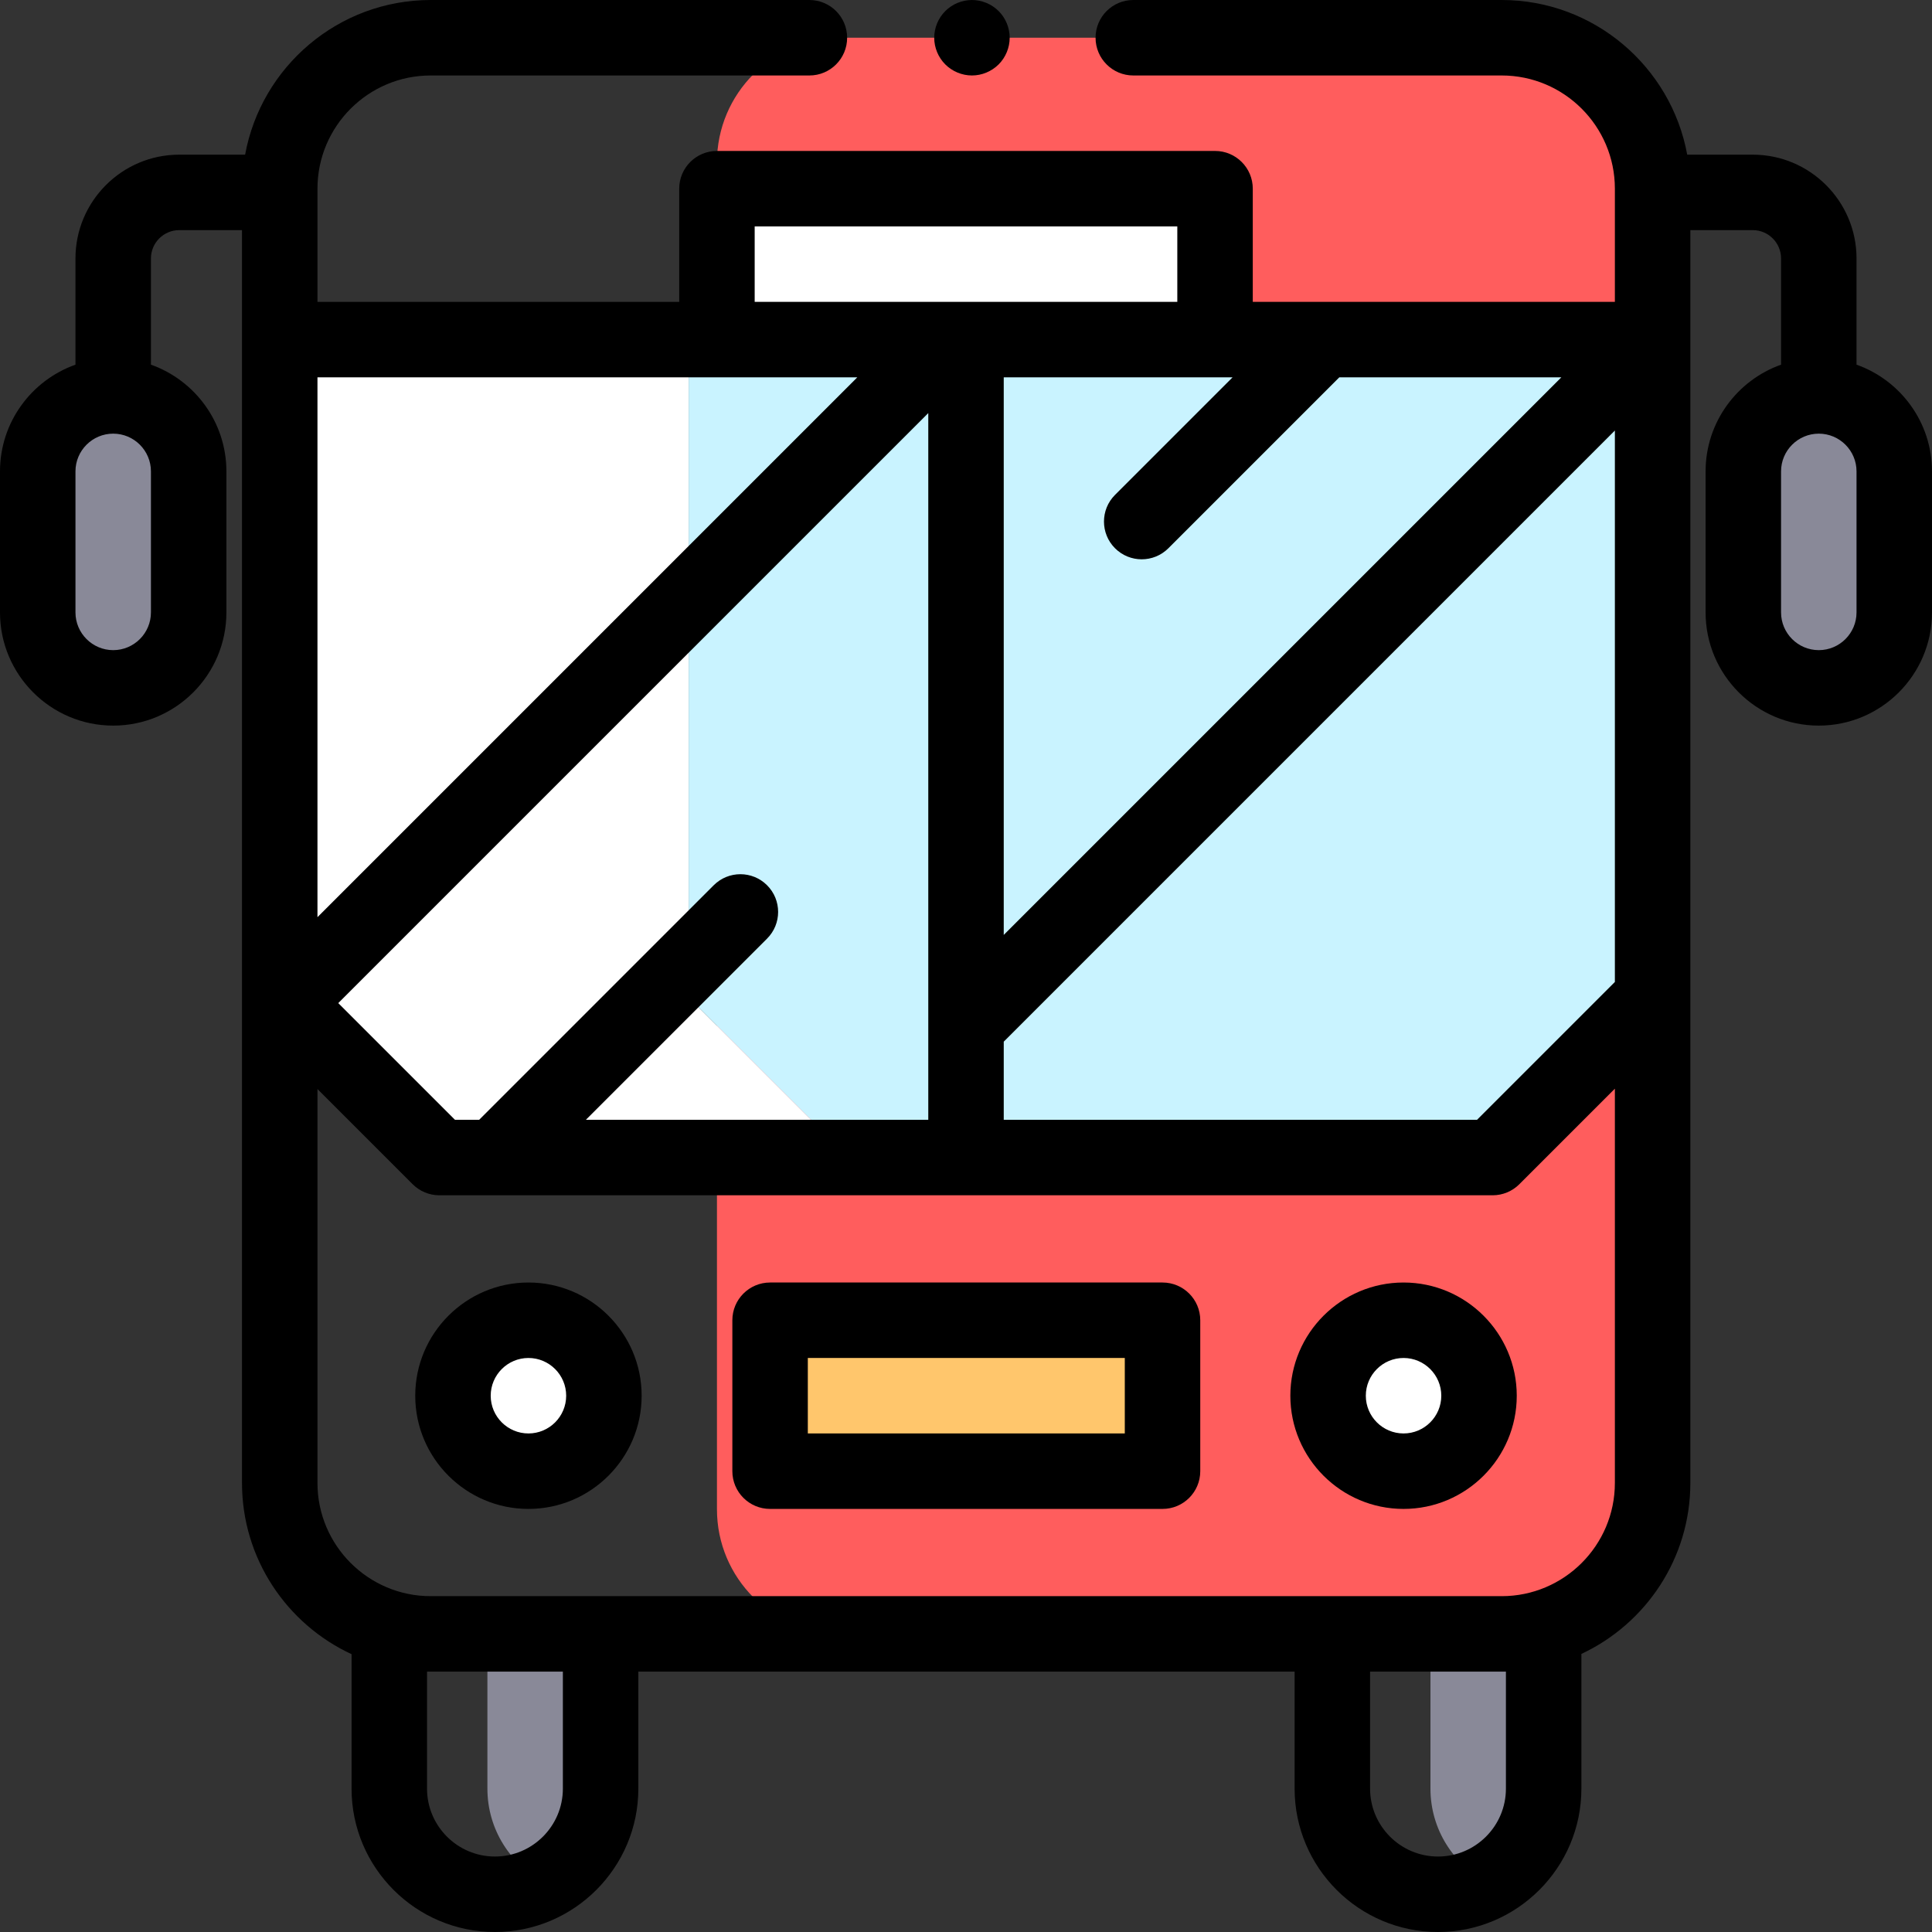 <svg height="512pt" viewBox="0 0 512.001 512" width="512pt" xmlns="http://www.w3.org/2000/svg"><rect x="0" y="0" width="512.001" height="512" fill="#333333" stroke="none"/><g fill="#898998"><path d="m144.168 498.797c8.918-4.684 15-14.027 15-24.797v-41h-30v41c0 10.77 6.086 20.113 15 24.797zm0 0"/><path d="m394.086 498.797c8.918-4.684 15-14.027 15-24.797v-41h-30v41c0 10.77 6.086 20.113 15 24.797zm0 0"/><path d="m482 182.293c-11.047 0-20-8.957-20-20v-37.371c0-11.047 8.953-20 20-20s20 8.953 20 20v37.371c0 11.043-8.953 20-20 20zm0 0"/><path d="m30 182.293c11.047 0 20-8.957 20-20v-37.371c0-11.047-8.953-20-20-20s-20 8.953-20 20v37.371c0 11.043 8.953 20 20 20zm0 0"/></g><path d="m404.938 10h-181.914c-18.238 0-33.023 14.785-33.023 33.023v356.953c0 18.238 14.785 33.023 33.023 33.023h181.914c18.238 0 33.023-14.785 33.023-33.023v-356.953c0-18.238-14.785-33.023-33.023-33.023zm0 0" fill="#ff5d5d"/><path d="m182.5 90h-108.5v174.332l42.43 42.426h108.5l-42.43-42.426zm0 0" fill="#fff"/><path d="m437.961 90h-255.461v174.332l42.43 42.426h170.641l42.43-42.426zm0 0" fill="#c9f3ff"/><path d="m160.043 369.879c0 11.047-8.953 20-20 20-11.043 0-20-8.953-20-20 0-11.043 8.957-20 20-20 11.047 0 20 8.957 20 20zm0 0" fill="#fff"/><path d="m391.957 369.879c0 11.047-8.957 20-20 20-11.047 0-20-8.953-20-20 0-11.043 8.953-20 20-20 11.043 0 20 8.957 20 20zm0 0" fill="#fff"/><path d="m204.082 349.879h104v40h-104zm0 0" fill="#ffc66c"/><path d="m190 50h132v40h-132zm0 0" fill="#fff"/><path d="m257.578 20c2.633 0 5.203-1.07 7.07-2.93 1.863-1.859 2.93-4.441 2.93-7.07s-1.066-5.211-2.93-7.07c-1.859-1.859-4.438-2.93-7.07-2.93-2.629 0-5.207 1.07-7.066 2.93-1.863 1.863-2.934 4.441-2.934 7.07s1.07 5.211 2.934 7.07c1.859 1.859 4.438 2.93 7.066 2.93zm0 0"/><path d="m492 96.641v-28.148c0-15.168-12.34-27.508-27.508-27.508h-17.363c-4.258-23.277-24.68-40.984-49.168-40.984h-97.625c-5.523 0-10 4.477-10 10s4.477 10 10 10h97.625c16.543 0 30 13.457 30 30v30h-95.961v-30c0-5.523-4.477-10-10-10h-132c-5.523 0-10 4.477-10 10v30h-95.867v-30c0-16.543 13.457-30 30-30h100.367c5.523 0 10-4.477 10-10s-4.477-10-10-10h-100.367c-24.492 0-44.914 17.707-49.172 40.984h-17.453c-15.168 0-27.508 12.34-27.508 27.508v28.148c-11.641 4.129-20 15.246-20 28.281v37.371c0 16.539 13.457 30 30 30s30-13.461 30-30v-37.371c0-13.035-8.359-24.152-20-28.281v-28.148c0-4.141 3.367-7.508 7.508-7.508h16.625v332.016c0 20.086 11.91 37.434 29.035 45.375v35.625c0 20.953 17.047 38 38 38s38-17.047 38-38v-31h173.918v31c0 20.953 17.047 38 38 38 20.953 0 38-17.047 38-38v-35.695c17.039-7.98 28.875-25.281 28.875-45.305v-332.016h16.531c4.141 0 7.508 3.367 7.508 7.508v28.148c-11.637 4.129-20 15.246-20 28.281v37.371c0 16.539 13.461 30 30 30 16.543 0 30-13.461 30-30v-37.371c0-13.035-8.359-24.152-20-28.281zm-452 65.652c0 5.512-4.484 10-10 10s-10-4.488-10-10v-37.371c0-5.512 4.484-10 10-10s10 4.488 10 10zm163.281 72.309c-3.902-3.902-10.234-3.906-14.141 0l-62.16 62.156h-6.41l-30.926-30.926 156.359-156.359v187.285h-90.738l48.016-48.016c3.906-3.906 3.906-10.238 0-14.141zm123.363-134.602-31.152 31.152c-3.902 3.902-3.902 10.234 0 14.141 1.953 1.953 4.512 2.93 7.07 2.93s5.121-.977 7.074-2.93l45.293-45.293h58.84l-147.766 147.766v-147.766zm-60.641 176.051 161.957-161.957v146.133l-36.531 36.531h-125.426zm-66.004-216.051h112v20h-112zm27.191 40-143.059 143.059v-143.059zm-78.023 374c0 9.926-8.074 18-18 18s-18-8.074-18-18v-31h36zm249.918-31v31c0 9.926-8.074 18-18 18-9.926 0-18-8.074-18-18v-31zm-1.125-20h-283.828c-16.543 0-30-13.457-30-30v-104.395l25.227 25.227c1.875 1.875 4.418 2.93 7.07 2.93h279.141c2.652 0 5.195-1.055 7.07-2.93l25.32-25.32v104.488c0 16.543-13.457 30-30 30zm94.039-260.707c0 5.512-4.484 10-10 10s-10-4.488-10-10v-37.371c0-5.512 4.484-10 10-10s10 4.488 10 10zm0 0"/><path d="m140.043 339.879c-16.539 0-30 13.461-30 30 0 16.543 13.461 30 30 30 16.543 0 30-13.457 30-30 0-16.539-13.457-30-30-30zm0 40c-5.512 0-10-4.484-10-10 0-5.512 4.488-10 10-10 5.516 0 10 4.488 10 10 0 5.516-4.484 10-10 10zm0 0"/><path d="m371.957 339.879c-16.543 0-30 13.461-30 30 0 16.543 13.457 30 30 30 16.539 0 30-13.457 30-30 0-16.539-13.461-30-30-30zm0 40c-5.516 0-10-4.484-10-10 0-5.512 4.484-10 10-10 5.512 0 10 4.488 10 10 0 5.516-4.488 10-10 10zm0 0"/><path d="m308.082 339.879h-104c-5.523 0-10 4.48-10 10v40c0 5.523 4.477 10 10 10h104c5.523 0 10-4.477 10-10v-40c0-5.52-4.477-10-10-10zm-10 40h-84v-20h84zm0 0"/></svg>